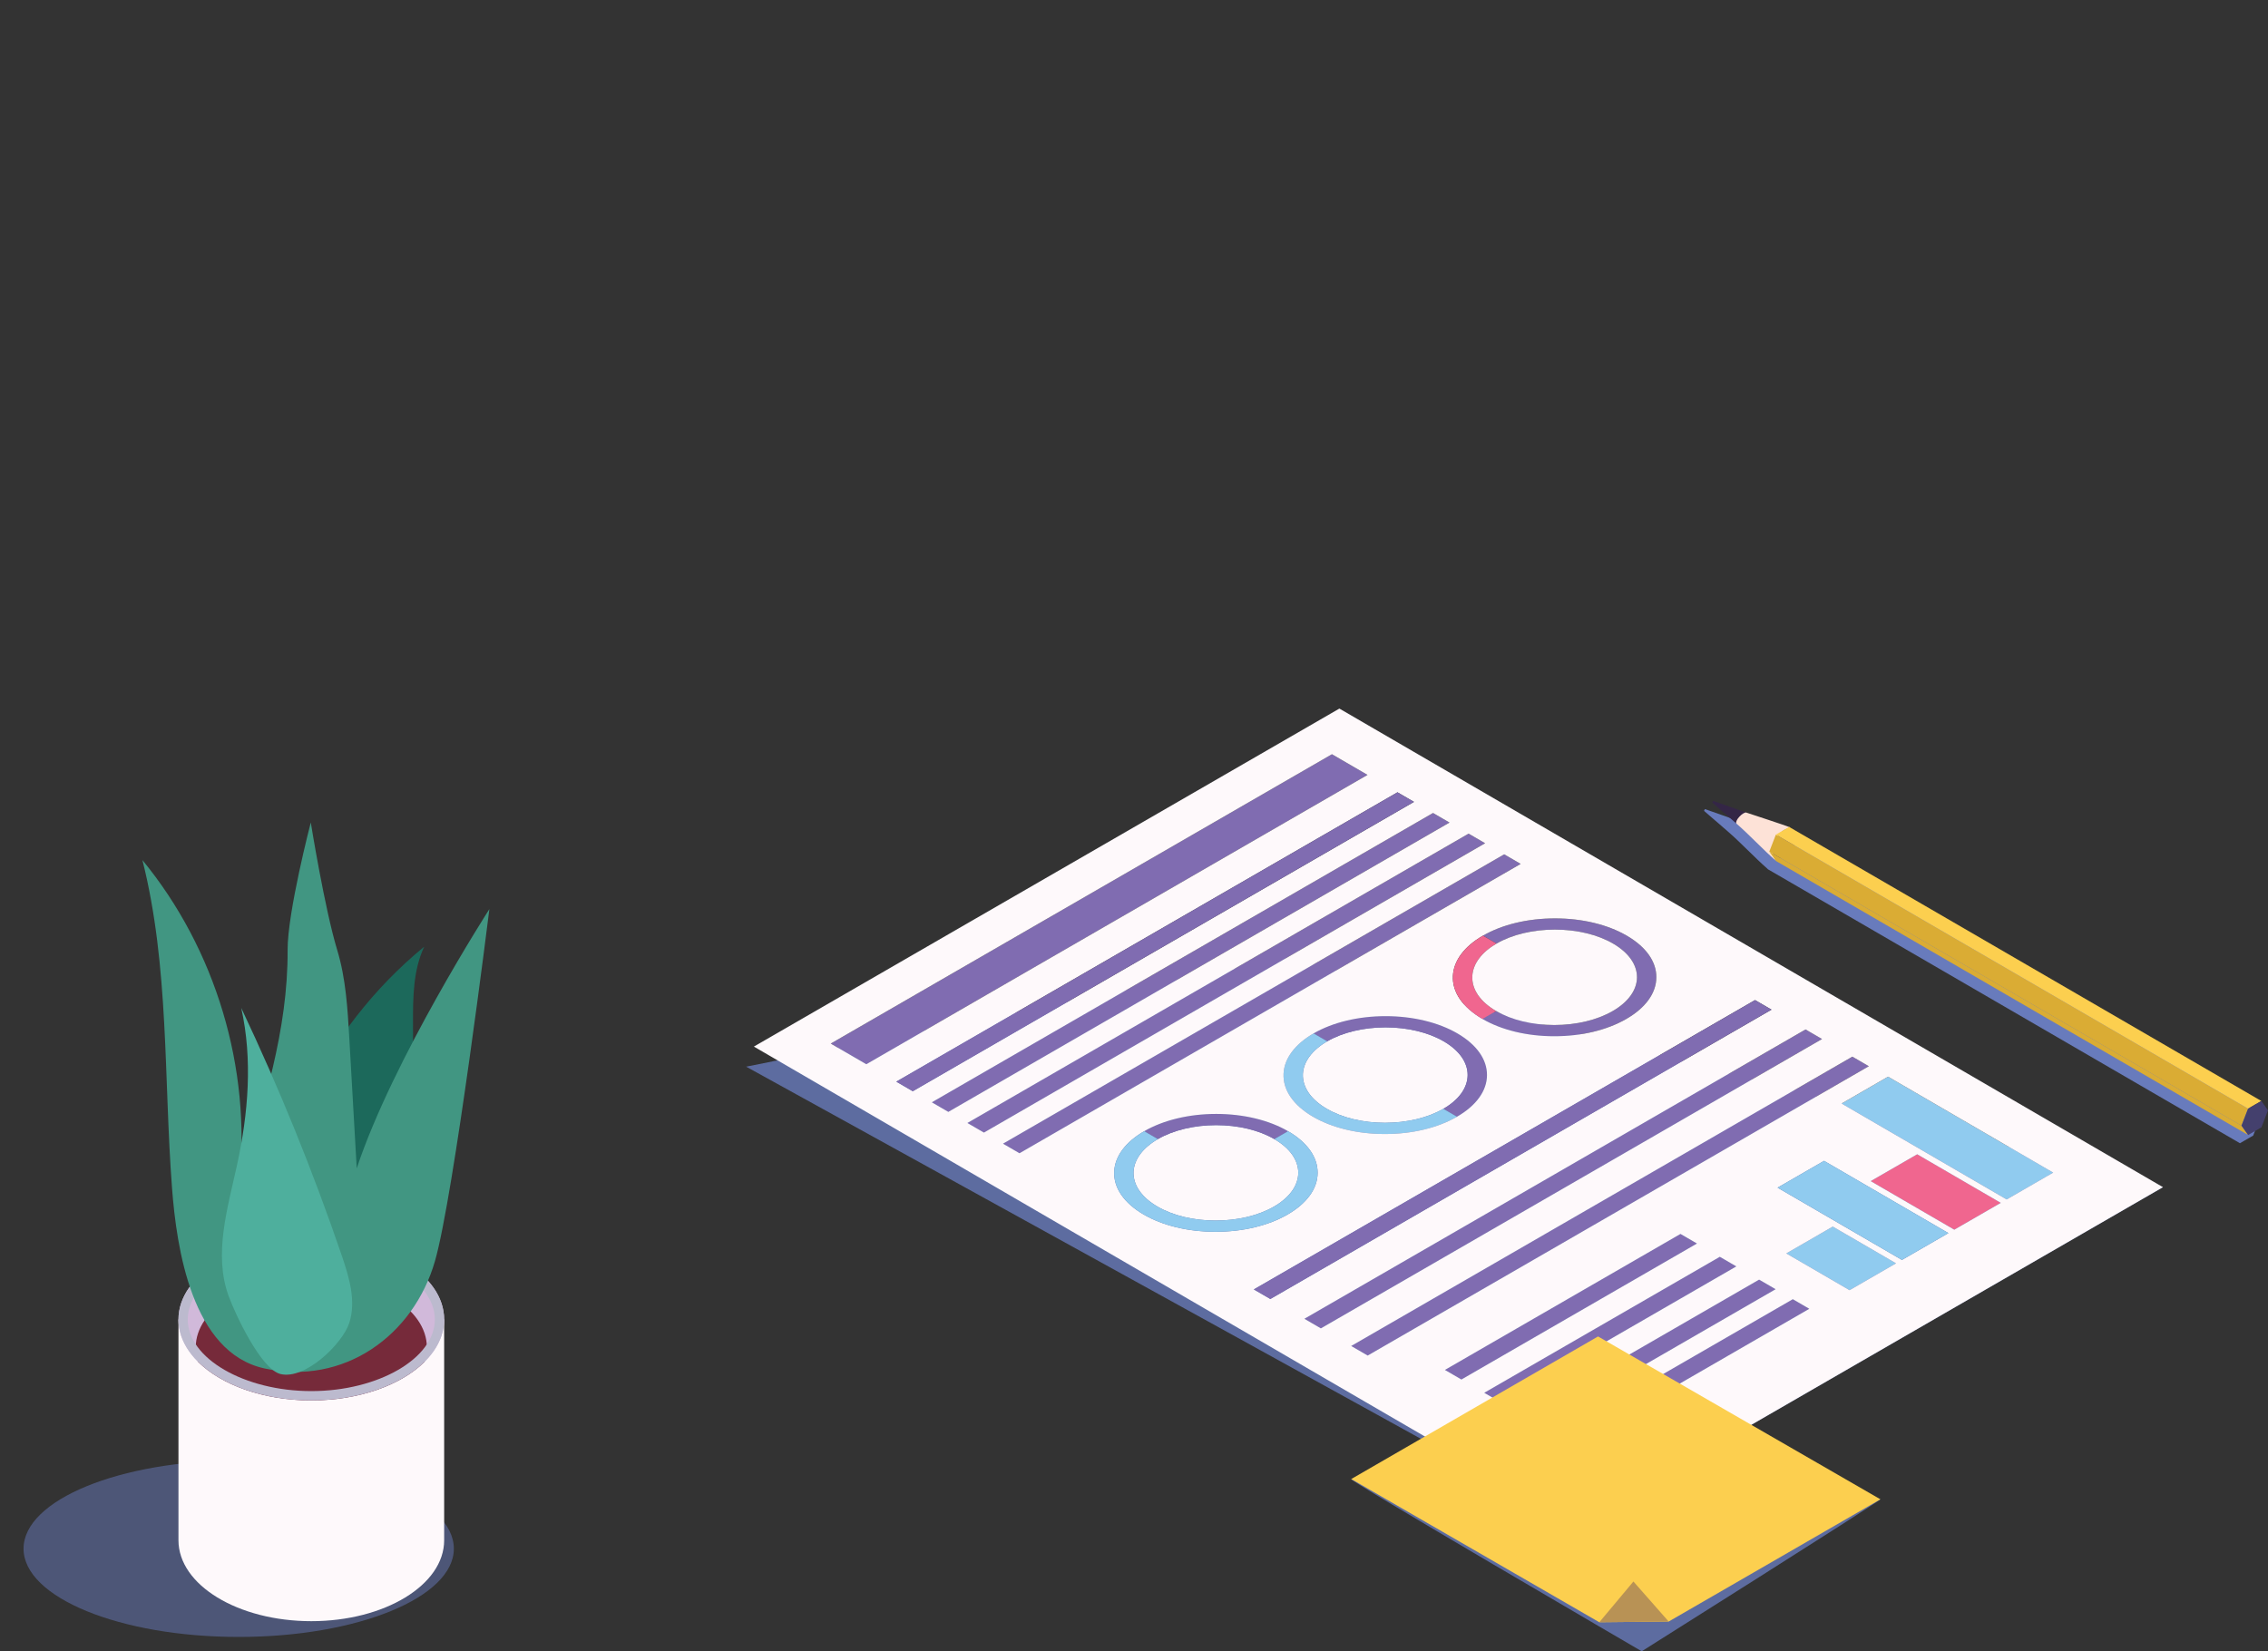 <?xml version="1.0" encoding="utf-8"?>
<!-- Generator: Adobe Illustrator 16.0.0, SVG Export Plug-In . SVG Version: 6.00 Build 0)  -->
<!DOCTYPE svg PUBLIC "-//W3C//DTD SVG 1.1//EN" "http://www.w3.org/Graphics/SVG/1.1/DTD/svg11.dtd">
<svg version="1.1" id="Layer_1" xmlns="http://www.w3.org/2000/svg" xmlns:xlink="http://www.w3.org/1999/xlink" x="0px" y="0px"
	 width="320px" height="233px" viewBox="0 0 320 233" enable-background="new 0 0 320 233" xml:space="preserve">
<rect x="0" y="0" width="320" height="233" fill="#333333" stroke="none"/>
<g>
	<path fill="#687BBC" d="M240.428,114.412c0.041-0.084,0.082-0.166,0.121-0.25c0.172,0.061,0.342,0.121,0.488,0.172
		c0.178,0.063,0.414,0.145,0.59,0.208c0.355,0.126,0.826,0.292,1.18,0.415c0.352,0.126,0.824,0.293,1.178,0.418
		c0.178,0.061,0.412,0.146,0.59,0.207c0.189,0.067,0.412,0.146,0.633,0.223l0,0l0,0c0.184,0.065,5.363,1.756,6.066,2.037
		l0.006-0.003l0.037,0.021c0.014,0.006,0.025,0.011,0.025,0.011l0.004,0.006l66.557,38.631l0.941,1.322l-0.932,2.401l-1.871,1.08
		l-66.623-38.669l-0.037-0.053c-1.809-1.577-3.756-3.678-5.561-5.24C242.689,116.369,241.559,115.392,240.428,114.412z"/>
	<g>
		<g>
			<g enable-background="new    ">
				<path fill="#342646" d="M241.705,113.005c0.174,0.06,0.344,0.12,0.49,0.172c0.176,0.063,0.412,0.146,0.588,0.208
					c0.355,0.125,0.826,0.291,1.18,0.416s0.826,0.291,1.18,0.416c0.176,0.062,0.412,0.145,0.588,0.207
					c0.191,0.068,0.414,0.146,0.635,0.225l-1.387,1.543c-1.131-0.979-2.262-1.957-3.391-2.938
					C241.625,113.171,241.668,113.088,241.705,113.005z"/>
				<path fill="#FDE2D7" d="M246.365,114.648c0.191,0.066,5.898,1.931,6.141,2.068c-0.127,0.225-0.219,0.251-0.604,0.465
					c-0.918,0.51-1.787,1.688-1.799,2.75c-0.006,0.465,0.277,1.365,0.508,1.566c-1.828-1.584-3.803-3.723-5.633-5.307
					C244.787,115.711,245.934,114.587,246.365,114.648z"/>
				<g>
					<path fill="#44406D" d="M250.104,119.932c-0.012,1.063,0.721,1.511,1.637,1c0.918-0.512,1.672-1.787,1.684-2.85
						c0.014-1.063-0.719-1.511-1.637-0.999C250.869,117.594,250.115,118.869,250.104,119.932z"/>
				</g>
			</g>
		</g>
		<g>
			<g enable-background="new    ">
				<g>
					<polygon fill="#DAAC34" points="316.26,158.833 249.637,120.164 250.574,121.484 317.197,160.154 					"/>
				</g>
				<g>
					<polygon fill="#DAAC34" points="317.188,156.432 250.564,117.764 249.637,120.164 316.26,158.833 					"/>
				</g>
				<g>
					<polygon fill="#FCCF4F" points="319.059,155.351 252.438,116.682 250.564,117.764 317.188,156.432 					"/>
				</g>
				<g>
					<polygon fill="#44406D" points="317.188,156.432 316.26,158.833 317.197,160.154 319.07,159.072 320,156.673 319.059,155.351 
											"/>
				</g>
			</g>
		</g>
	</g>
</g>
<g>
	<polygon opacity="0.8" fill="#687BBC" points="222.574,215.206 105.279,150.51 181.65,135.171 305.184,167.512 	"/>
	<g>
		<g>
			<path fill="#806CB1" d="M218.125,134.965c1.008-0.584,2.447-0.531,3.41,0.028c0.953,0.553,1.027,1.382,0.027,1.961
				c-1.002,0.578-2.439,0.534-3.396-0.022C217.213,136.379,217.102,135.554,218.125,134.965z M220.557,135.551
				c-0.525-0.307-1.164-0.336-1.576-0.099c-0.422,0.243-0.377,0.625,0.143,0.927c0.533,0.311,1.178,0.328,1.59,0.09
				C221.109,136.239,221.076,135.853,220.557,135.551"/>
		</g>
		<g enable-background="new    ">
			<g>
				<path fill="#FEF9FB" d="M219.123,136.379c0.533,0.311,1.178,0.328,1.59,0.09c0.396-0.229,0.363-0.616-0.156-0.918
					c-0.525-0.307-1.164-0.336-1.576-0.099C218.559,135.695,218.604,136.077,219.123,136.379z"/>
			</g>
			<g>
				<polygon fill="#806CB1" points="214.303,137.246 213.266,137.845 224.654,139.031 225.691,138.432 				"/>
			</g>
			<g>
				<path fill="#FEF9FB" d="M219.893,139.915c-0.533-0.311-1.17-0.341-1.604-0.089c-0.398,0.229-0.363,0.616,0.162,0.922
					c0.527,0.306,1.158,0.331,1.576,0.09C220.455,140.592,220.412,140.217,219.893,139.915z"/>
			</g>
			<g>
				<path fill="#806CB1" d="M211.104,142.661l-1.936,1.117c2.697,1.569,6.295,2.44,10.133,2.436
					c3.838,0.005,7.438-0.863,10.162-2.436c2.723-1.571,4.232-3.654,4.236-5.878c0.021-2.223-1.465-4.305-4.172-5.877
					c-2.697-1.568-6.295-2.44-10.133-2.436c-3.83,0-7.438,0.862-10.162,2.436l1.924,1.117c2.201-1.271,5.127-1.969,8.23-1.973
					c3.104,0.004,6.02,0.701,8.207,1.973c2.186,1.271,3.379,2.962,3.375,4.76c-0.016,1.798-1.229,3.489-3.43,4.761
					c-2.199,1.271-5.127,1.968-8.229,1.973C216.207,144.629,213.289,143.932,211.104,142.661z"/>
			</g>
			<g>
				<polygon fill="#806CB1" points="117.217,147.251 122.234,150.166 192.947,109.34 187.93,106.424 				"/>
			</g>
			<g>
				<path fill="#FEF9FB" d="M195.314,150.123c0.535,0.312,1.172,0.333,1.586,0.094c0.404-0.232,0.369-0.62-0.15-0.921
					c-0.525-0.308-1.164-0.337-1.576-0.099C194.746,149.444,194.795,149.821,195.314,150.123z"/>
			</g>
			<g>
				<path fill="#FEF9FB" d="M187.209,156.456c-2.27-1.317-3.461-3.068-3.379-4.931c0.092-1.729,1.305-3.36,3.432-4.59
					c2.201-1.27,5.125-1.967,8.229-1.972c3.105,0.005,6.021,0.702,8.207,1.972c2.188,1.271,3.381,2.963,3.377,4.762
					c-0.018,1.798-1.229,3.488-3.43,4.759c-2.201,1.271-5.125,1.969-8.229,1.973C192.305,158.429,189.395,157.728,187.209,156.456z"
					/>
			</g>
			<g>
				<path fill="#FEF9FB" d="M196.088,153.66c-0.535-0.312-1.172-0.339-1.605-0.09c-0.406,0.234-0.363,0.617,0.162,0.923
					s1.158,0.331,1.576,0.09C196.641,154.34,196.607,153.961,196.088,153.66z"/>
			</g>
			<g>
				<polygon fill="#806CB1" points="131.479,155.538 133.804,156.89 204.518,116.063 202.191,114.713 				"/>
			</g>
			<g>
				<polygon fill="#806CB1" points="136.496,158.454 138.829,159.81 209.541,118.982 207.209,117.627 				"/>
			</g>
			<g>
				<path fill="#806CB1" d="M185.338,145.818l1.924,1.117c-2.127,1.229-3.34,2.86-3.432,4.59c-0.082,1.862,1.109,3.613,3.379,4.931
					c-2.27-1.317-3.461-3.068-3.379-4.931c0.092-1.729,1.305-3.36,3.432-4.59c2.201-1.27,5.125-1.967,8.229-1.972
					c3.105,0.005,6.021,0.702,8.207,1.972c2.188,1.272,3.381,2.963,3.377,4.762c-0.018,1.798-1.229,3.488-3.43,4.759l1.924,1.118
					c-2.725,1.573-6.324,2.439-10.162,2.437c-3.838,0.003-7.443-0.863-10.141-2.432c2.697,1.568,6.303,2.435,10.141,2.432
					c3.838,0.003,7.438-0.863,10.162-2.437c2.715-1.567,4.232-3.655,4.236-5.877c0.012-2.219-1.465-4.306-4.172-5.879
					c-2.697-1.568-6.303-2.436-10.133-2.436S188.055,144.25,185.338,145.818z"/>
			</g>
			<g>
				<path fill="#90CBEF" d="M185.338,145.818c-2.621,1.513-4.129,3.527-4.236,5.665c-0.115,2.304,1.361,4.469,4.164,6.096
					c2.697,1.568,6.303,2.435,10.141,2.432c3.838,0.003,7.438-0.863,10.162-2.437l-1.924-1.118
					c-2.201,1.271-5.127,1.969-8.229,1.973c-3.111,0-6.021-0.701-8.207-1.973c-2.27-1.317-3.461-3.068-3.379-4.931
					c0.092-1.729,1.305-3.36,3.432-4.59L185.338,145.818z"/>
			</g>
			<g>
				<polygon fill="#806CB1" points="141.52,161.375 143.846,162.725 214.559,121.898 212.232,120.548 				"/>
			</g>
			<g>
				<path fill="#FEF9FB" d="M171.509,163.868c0.533,0.312,1.172,0.331,1.584,0.094c0.404-0.233,0.363-0.617-0.156-0.917
					c-0.527-0.307-1.164-0.336-1.578-0.099C170.94,163.189,170.989,163.566,171.509,163.868z"/>
			</g>
			<g>
				<path fill="#FEF9FB" d="M163.313,170.252c-2.267-1.317-3.46-3.068-3.377-4.93c0.091-1.729,1.303-3.361,3.43-4.59
					c2.201-1.271,5.125-1.968,8.229-1.973c3.105,0.005,6.021,0.701,8.208,1.973c2.188,1.271,3.381,2.961,3.377,4.76
					c-0.016,1.798-1.23,3.489-3.43,4.76c-2.202,1.271-5.134,1.972-8.229,1.972C168.409,172.224,165.499,171.523,163.313,170.252z"/>
			</g>
			<g>
				<path fill="#FEF9FB" d="M172.274,167.409c-0.535-0.311-1.172-0.34-1.6-0.095c-0.406,0.235-0.371,0.622,0.156,0.927
					c0.525,0.307,1.158,0.333,1.584,0.086C172.835,168.084,172.792,167.711,172.274,167.409z"/>
			</g>
			<g>
				<polygon fill="#90CBEF" points="259.838,155.709 283.131,169.245 289.691,165.46 266.396,151.922 				"/>
			</g>
			<g>
				<path fill="#806CB1" d="M161.443,159.614l1.923,1.118c-2.127,1.229-3.339,2.86-3.43,4.59c-0.083,1.861,1.111,3.612,3.377,4.93
					c-2.267-1.317-3.46-3.068-3.377-4.93c0.091-1.729,1.303-3.361,3.43-4.59c2.201-1.271,5.125-1.968,8.229-1.973
					c3.105,0.005,6.021,0.701,8.208,1.973l1.936-1.118c-2.697-1.568-6.304-2.436-10.134-2.436S164.159,158.046,161.443,159.614z"/>
			</g>
			<g>
				<polygon fill="#F0668F" points="263.945,166.657 275.74,173.514 282.301,169.727 270.504,162.87 				"/>
			</g>
			<g>
				<polygon fill="#90CBEF" points="252.037,176.861 260.959,182.047 267.52,178.261 258.596,173.074 				"/>
			</g>
			<g>
				<polygon fill="#806CB1" points="184.041,186.084 186.365,187.436 257.08,146.609 254.752,145.258 				"/>
			</g>
			<g>
				<polygon fill="#806CB1" points="190.645,189.923 192.971,191.272 263.682,150.447 261.357,149.096 				"/>
			</g>
			<g>
				<polygon fill="#806CB1" points="203.869,193.301 206.195,194.651 239.432,175.463 237.105,174.111 				"/>
			</g>
			<g>
				<polygon fill="#806CB1" points="209.42,196.526 211.746,197.879 244.984,178.69 242.656,177.338 				"/>
			</g>
			<g>
				<polygon fill="#806CB1" points="214.963,199.748 217.291,201.1 250.527,181.91 248.199,180.558 				"/>
			</g>
			<g>
				<polygon fill="#806CB1" points="219.719,202.511 222.043,203.863 255.279,184.674 252.955,183.321 				"/>
			</g>
			<g>
				<path fill="#FEF9FB" d="M305.184,167.512l-82.609,47.694L106.37,147.675l82.608-47.693L305.184,167.512z M205.633,145.818
					c-2.697-1.568-6.303-2.436-10.133-2.436s-7.445,0.867-10.162,2.436c-2.621,1.513-4.129,3.527-4.236,5.665
					c-0.115,2.304,1.361,4.467,4.164,6.096c2.697,1.568,6.303,2.435,10.141,2.432c3.838,0.003,7.438-0.863,10.162-2.437
					c2.715-1.567,4.232-3.655,4.236-5.877C209.816,149.479,208.34,147.392,205.633,145.818 M181.738,159.614
					c-2.697-1.568-6.304-2.436-10.134-2.436s-7.445,0.867-10.161,2.436c-2.627,1.518-4.129,3.528-4.236,5.665
					c-0.115,2.304,1.362,4.468,4.162,6.095c2.706,1.572,6.304,2.437,10.142,2.432c3.838,0.005,7.438-0.863,10.161-2.436
					c2.717-1.569,4.232-3.654,4.238-5.878C185.924,163.273,184.445,161.188,181.738,159.614 M229.527,132.023
					c-2.697-1.568-6.295-2.44-10.133-2.436c-3.83,0-7.438,0.862-10.162,2.436c-2.621,1.513-4.127,3.527-4.236,5.664
					c-0.115,2.305,1.369,4.463,4.172,6.091c2.697,1.569,6.295,2.44,10.133,2.436c3.838,0.005,7.438-0.863,10.162-2.436
					c2.723-1.571,4.232-3.654,4.236-5.878C233.721,135.678,232.234,133.596,229.527,132.023 M122.234,150.166l70.713-40.826
					l-5.018-2.916l-70.713,40.827L122.234,150.166 M138.829,159.81l70.712-40.827l-2.332-1.355l-70.713,40.827L138.829,159.81
					 M128.787,153.975l70.713-40.827l-2.326-1.351l-70.712,40.825L128.787,153.975 M133.804,156.89l70.713-40.826l-2.326-1.351
					l-70.713,40.825L133.804,156.89 M143.846,162.725l70.713-40.826l-2.326-1.351l-70.713,40.827L143.846,162.725 M192.971,191.272
					l70.711-40.825l-2.324-1.352l-70.713,40.827L192.971,191.272 M186.365,187.436l70.715-40.826l-2.328-1.352l-70.711,40.826
					L186.365,187.436 M179.236,183.292l70.711-40.827l-2.324-1.351l-70.714,40.826L179.236,183.292 M283.131,169.245l6.561-3.787
					l-23.295-13.536l-6.559,3.787L283.131,169.245 M268.352,177.779l6.557-3.786l-17.545-10.195l-6.559,3.785L268.352,177.779
					 M275.74,173.514l6.561-3.787l-11.797-6.856l-6.559,3.787L275.74,173.514 M211.746,197.879l33.238-19.188l-2.328-1.353
					l-33.236,19.188L211.746,197.879 M206.195,194.651l33.236-19.188l-2.326-1.352l-33.236,19.189L206.195,194.651 M217.291,201.1
					l33.236-19.189l-2.328-1.353l-33.236,19.19L217.291,201.1 M222.043,203.863l33.236-19.189l-2.324-1.353l-33.236,19.189
					L222.043,203.863 M260.959,182.047l6.559-3.787l-8.922-5.186l-6.559,3.787L260.959,182.047"/>
			</g>
			<g>
				<path fill="#F0668F" d="M209.232,132.023c-2.621,1.513-4.127,3.527-4.236,5.664c-0.115,2.305,1.369,4.464,4.172,6.091
					l1.936-1.117c-2.268-1.317-3.461-3.068-3.369-4.935c0.09-1.729,1.303-3.361,3.422-4.586L209.232,132.023z"/>
			</g>
			<g>
				<path fill="#FEF9FB" d="M230.969,137.9c0.004-1.797-1.189-3.489-3.375-4.76c-2.188-1.271-5.104-1.969-8.207-1.973
					c-3.104,0.004-6.029,0.701-8.23,1.973c-2.119,1.225-3.332,2.856-3.422,4.586c-0.092,1.866,1.102,3.617,3.369,4.935
					c2.186,1.271,5.104,1.968,8.207,1.973c3.102-0.005,6.029-0.702,8.229-1.973C229.74,141.391,230.953,139.698,230.969,137.9z"/>
			</g>
			<g>
				<polygon fill="#806CB1" points="126.461,152.622 128.787,153.975 199.5,113.147 197.174,111.797 				"/>
			</g>
			<g>
				<path fill="#90CBEF" d="M161.443,159.614c-2.627,1.518-4.129,3.528-4.236,5.665c-0.115,2.304,1.362,4.468,4.162,6.095
					c2.706,1.572,6.304,2.437,10.142,2.432c3.838,0.005,7.438-0.863,10.161-2.436c2.717-1.569,4.232-3.654,4.238-5.878
					c0.014-2.219-1.465-4.305-4.172-5.878l-1.936,1.118c2.188,1.271,3.381,2.961,3.377,4.76c-0.016,1.798-1.23,3.489-3.43,4.76
					c-2.202,1.271-5.134,1.972-8.229,1.972c-3.111,0-6.021-0.7-8.207-1.972c-2.267-1.317-3.46-3.068-3.377-4.93
					c0.091-1.729,1.303-3.361,3.43-4.59L161.443,159.614z"/>
			</g>
			<g>
				<polygon fill="#90CBEF" points="250.805,167.583 268.352,177.779 274.908,173.993 257.363,163.798 				"/>
			</g>
			<g>
				<polygon fill="#806CB1" points="176.909,181.94 179.236,183.292 249.947,142.465 247.623,141.114 				"/>
			</g>
		</g>
	</g>
</g>
<g>
	<path opacity="0.8" fill="#687BBC" d="M265.313,211.555c-0.738,0.69-33.676,21.445-33.676,21.445s-42.449-24.744-40.986-24.304
		S265.313,211.555,265.313,211.555z"/>
	<polygon fill="#FCCF4F" points="265.313,211.555 225.475,188.576 190.65,208.696 225.652,228.903 235.439,228.803 	"/>
	<polygon fill="#B89255" points="230.465,223.153 235.439,228.803 225.652,228.903 	"/>
</g>
<g>
	<ellipse opacity="0.5" fill="#687BBC" cx="33.679" cy="218.521" rx="30.356" ry="12.455"/>
	<g>
		<g>
			<g>
				<path fill="#FEF9FB" d="M49.935,177.867l-24.755,8.314v31.152c0,6.307,8.392,11.418,18.744,11.418
					c10.352,0,18.744-5.111,18.744-11.418v-31.152L49.935,177.867z"/>
				<ellipse fill="#D1B9DA" cx="43.924" cy="186.182" rx="18.744" ry="11.418"/>
				<path fill="#762A3A" d="M27.966,192.172c3.302,3.258,9.212,5.428,15.957,5.428s12.655-2.17,15.957-5.428
					c0.229-0.66,0.35-1.348,0.35-2.049c0-5.486-7.301-9.934-16.307-9.934s-16.307,4.447-16.307,9.934
					C27.617,190.824,27.738,191.512,27.966,192.172z"/>
			</g>
			<path fill="#BCBACE" d="M43.923,176.078c9.448,0,17.431,4.627,17.431,10.104c0,5.479-7.982,10.105-17.431,10.105
				s-17.431-4.627-17.431-10.105C26.493,180.705,34.475,176.078,43.923,176.078 M43.923,174.764
				c-10.352,0-18.744,5.113-18.744,11.418c0,6.307,8.392,11.418,18.744,11.418c10.352,0,18.744-5.111,18.744-11.418
				C62.667,179.877,54.275,174.764,43.923,174.764L43.923,174.764z"/>
		</g>
		<path fill="#1C695B" d="M59.855,133.576c-1.568,3.334-1.59,7.159-1.582,10.844c0.01,4.14,0.02,8.279,0.029,12.42
			c0.01,4.714,0.012,9.5-1.271,14.036c-1.284,4.536-4.045,8.87-8.268,10.966c-2.092,1.039-4.722,1.441-6.7,0.201
			c-0.876-0.551-1.547-1.375-2.104-2.248c-4.759-7.459-0.357-17.48,3.064-24.643C46.987,146.858,52.744,139.412,59.855,133.576z"/>
		<path fill="#419682" d="M24.27,167.621c-1.175-15.465-0.382-31.222-4.175-46.26c10.333,12.569,15.37,29.359,13.662,45.541
			c3.425-10.689,6.885-21.598,6.822-32.822c-0.03-5.365,3.271-18.029,3.271-18.029s1.943,12.116,3.729,18.003
			c1.219,4.02,1.466,8.26,1.706,12.452c0.35,6.117,0.699,12.235,1.048,18.353c5.089-15.382,18.714-36.58,18.714-36.58
			s-5.016,40.416-7.676,49.662c-3.017,10.49-12.834,17.623-24.08,15.143C27.061,190.826,24.916,176.119,24.27,167.621z"/>
		<path fill="#4EAF9D" d="M32.254,182.863c-2.14-5.879-0.151-12.34,1.184-18.452c1.592-7.286,2.223-14.908,0.6-22.187
			c5.381,11.362,10.118,23.03,14.18,34.93c1.05,3.076,2.059,6.422,1.061,9.516c-0.94,2.916-6.212,8.068-9.709,7.207
			C36.819,193.197,33.193,185.441,32.254,182.863z"/>
	</g>
</g>
</svg>
